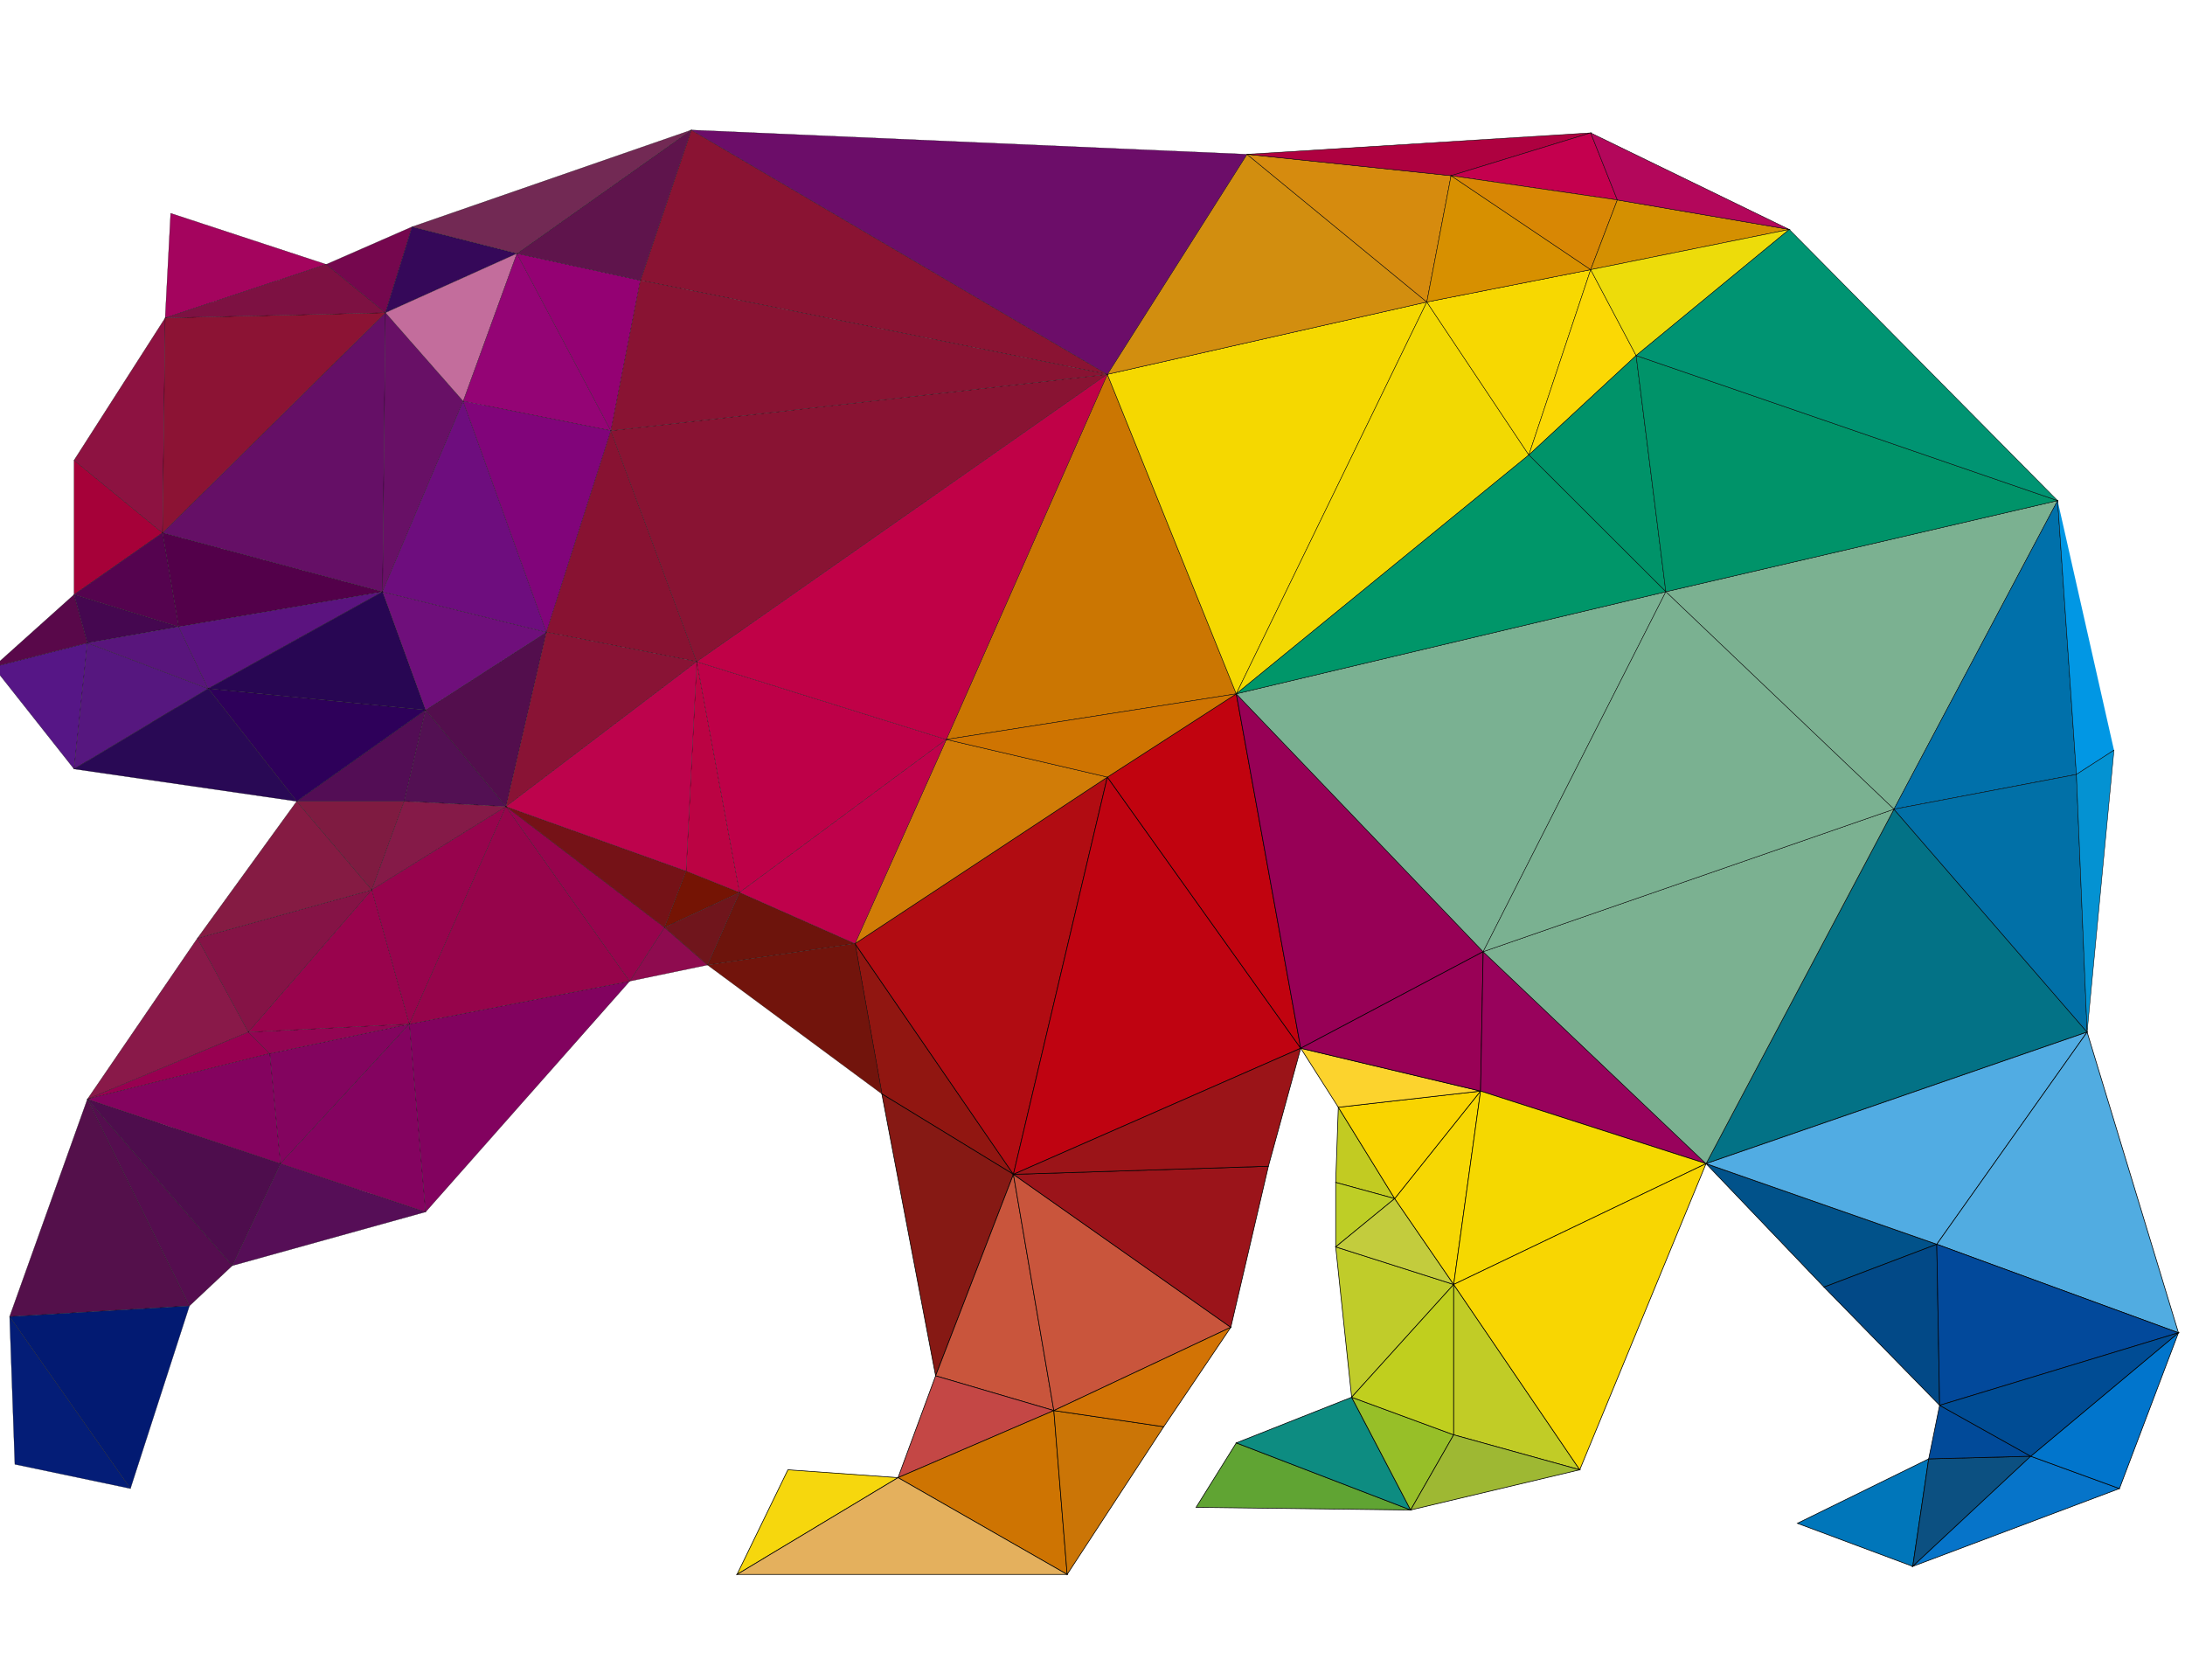 <?xml version="1.0" encoding="utf-8"?>
<!-- Generator: Adobe Illustrator 24.1.0, SVG Export Plug-In . SVG Version: 6.00 Build 0)  -->
<svg version="1.1" baseProfile="tiny" id="图层_1"
	 xmlns="http://www.w3.org/2000/svg" xmlns:xlink="http://www.w3.org/1999/xlink" x="0px" y="0px" viewBox="0 0 1000 769"
	 xml:space="preserve">
<g>
	<g>
		<polygon fill="#911611" stroke="#000000" stroke-width="0.3" stroke-miterlimit="10" points="391.3,431.8 403.6,500.6 
			463.8,537.4 		"/>
		<polygon fill="#861914" stroke="#000000" stroke-width="0.3" stroke-miterlimit="10" points="403.6,500.6 428.2,629.6 
			463.8,537.4 		"/>
		<polygon fill="#C9553C" stroke="#000000" stroke-width="0.3" stroke-miterlimit="10" points="463.8,537.4 428.2,629.6 
			482.3,645.5 		"/>
		<polygon fill="#C44745" stroke="#000000" stroke-width="0.3" stroke-miterlimit="10" points="428.2,629.6 411,676.2 482.3,645.5 
					"/>
		<polygon fill="#CE7402" stroke="#000000" stroke-width="0.3" stroke-miterlimit="10" points="482.3,645.5 411,676.2 488.4,720.5 
					"/>
		<polygon fill="#B10C12" stroke="#000000" stroke-width="0.3" stroke-miterlimit="10" points="391.3,431.8 463.8,537.4 
			506.8,355.6 		"/>
		<polygon fill="#CB7506" stroke="#000000" stroke-width="0.3" stroke-miterlimit="10" points="482.3,645.5 488.4,720.5 
			532.6,652.9 		"/>
		<polygon fill="#C9553C" stroke="#000000" stroke-width="0.3" stroke-miterlimit="10" points="463.8,537.4 482.3,645.5 
			563.3,607.4 		"/>
		<polygon fill="#D27305" stroke="#000000" stroke-width="0.3" stroke-miterlimit="10" points="482.3,645.5 532.6,652.9 
			563.3,607.4 		"/>
		<polygon fill="#F6D70D" stroke="#000000" stroke-width="0.3" stroke-miterlimit="10" points="360.6,672.6 337.3,720.5 411,676.2 
					"/>
		<polygon fill="#E4B05D" stroke="#000000" stroke-width="0.3" stroke-miterlimit="10" points="411,676.2 337.3,720.5 488.4,720.5 
					"/>
		<polygon fill="#9B141A" stroke="#000000" stroke-width="0.3" stroke-miterlimit="10" points="463.8,537.4 563.3,607.4 
			580.5,533.7 		"/>
		<polygon fill="#BF0311" stroke="#000000" stroke-width="0.3" stroke-miterlimit="10" points="506.8,355.6 463.8,537.4 
			595.3,479.7 		"/>
		<polygon fill="#9B1418" stroke="#000000" stroke-width="0.3" stroke-miterlimit="10" points="463.8,537.4 580.5,533.7 
			595.3,479.7 		"/>
		<polygon fill="#C1030F" stroke="#000000" stroke-width="0.3" stroke-miterlimit="10" points="565.8,317.5 506.8,355.6 
			595.3,479.7 		"/>
		<polygon fill="#C2CB22" stroke="#000000" stroke-width="0.3" stroke-miterlimit="10" points="612.5,506.7 611.3,541.1 
			638.3,548.5 		"/>
		<polygon fill="#BECE26" stroke="#000000" stroke-width="0.3" stroke-miterlimit="10" points="611.3,541.1 611.3,570.6 
			638.3,548.5 		"/>
		<polygon fill="#60A433" stroke="#000000" stroke-width="0.3" stroke-miterlimit="10" points="565.8,660.3 547.4,689.8 645.6,691 
					"/>
		<polygon fill="#0D8C81" stroke="#000000" stroke-width="0.3" stroke-miterlimit="10" points="618.6,639.4 565.8,660.3 645.6,691 
					"/>
		<polygon fill="#C0CC2A" stroke="#000000" stroke-width="0.3" stroke-miterlimit="10" points="611.3,570.6 618.6,639.4 
			665.3,587.8 		"/>
		<polygon fill="#C3CC3D" stroke="#000000" stroke-width="0.3" stroke-miterlimit="10" points="638.3,548.5 611.3,570.6 
			665.3,587.8 		"/>
		<polygon fill="#97BF28" stroke="#000000" stroke-width="0.3" stroke-miterlimit="10" points="618.6,639.4 645.6,691 665.3,656.6 
					"/>
		<polygon fill="#C0CF1E" stroke="#000000" stroke-width="0.3" stroke-miterlimit="10" points="665.3,587.8 618.6,639.4 
			665.3,656.6 		"/>
		<polygon fill="#F6D703" stroke="#000000" stroke-width="0.3" stroke-miterlimit="10" points="638.3,548.5 665.3,587.8 
			677.6,499.3 		"/>
		<polygon fill="#F9D400" stroke="#000000" stroke-width="0.3" stroke-miterlimit="10" points="612.5,506.7 638.3,548.5 
			677.6,499.3 		"/>
		<polygon fill="#FCD32D" stroke="#000000" stroke-width="0.3" stroke-miterlimit="10" points="595.3,479.7 612.5,506.7 
			677.6,499.3 		"/>
		<polygon fill="#970056" stroke="#000000" stroke-width="0.3" stroke-miterlimit="10" points="565.8,317.5 595.3,479.7 
			678.8,435.5 		"/>
		<polygon fill="#990156" stroke="#000000" stroke-width="0.3" stroke-miterlimit="10" points="595.3,479.7 677.6,499.3 
			678.8,435.5 		"/>
		<polygon fill="#C1CC26" stroke="#000000" stroke-width="0.3" stroke-miterlimit="10" points="665.3,587.8 665.3,656.6 723,672.6 
					"/>
		<polygon fill="#9EB833" stroke="#000000" stroke-width="0.3" stroke-miterlimit="10" points="665.3,656.6 645.6,691 723,672.6 		
			"/>
		<polygon fill="#98025C" stroke="#000000" stroke-width="0.3" stroke-miterlimit="10" points="678.8,435.5 677.6,499.3 
			780.8,532.5 		"/>
		<polygon fill="#F5D800" stroke="#000000" stroke-width="0.3" stroke-miterlimit="10" points="677.6,499.3 665.3,587.8 
			780.8,532.5 		"/>
		<polygon fill="#F8D602" stroke="#000000" stroke-width="0.3" stroke-miterlimit="10" points="665.3,587.8 723,672.6 780.8,532.5 
					"/>
		<polygon fill="#0076BA" stroke="#000000" stroke-width="0.3" stroke-miterlimit="10" points="822.6,697.1 875.4,716.8 
			882.7,667.6 		"/>
		<polygon fill="#01528A" stroke="#000000" stroke-width="0.3" stroke-miterlimit="10" points="780.8,532.5 834.8,589 886.4,569.4 
					"/>
		<polygon fill="#024987" stroke="#000000" stroke-width="0.3" stroke-miterlimit="10" points="886.4,569.4 834.8,589 887.7,643.1 
					"/>
		<polygon fill="#0C5081" stroke="#000000" stroke-width="0.3" stroke-miterlimit="10" points="882.7,667.6 875.4,716.8 
			929.4,666.4 		"/>
		<polygon fill="#014A99" stroke="#000000" stroke-width="0.3" stroke-miterlimit="10" points="887.7,643.1 882.7,667.6 
			929.4,666.4 		"/>
		<polygon fill="#037286" stroke="#000000" stroke-width="0.3" stroke-miterlimit="10" points="866.8,370.3 780.8,532.5 
			955.2,472.3 		"/>
		<polygon fill="#51ACE3" stroke="#000000" stroke-width="0.3" stroke-miterlimit="10" points="780.8,532.5 886.4,569.4 
			955.2,472.3 		"/>
		<polygon fill="#0674C9" stroke="#000000" stroke-width="0.3" stroke-miterlimit="10" points="929.4,666.4 875.4,716.8 970,681.2 
					"/>
		<polygon fill="#51ACE1" stroke="#000000" stroke-width="0.3" stroke-miterlimit="10" points="955.2,472.3 886.4,569.4 997,609.9 
					"/>
		<polygon fill="#0175CC" stroke="#000000" stroke-width="0.3" stroke-miterlimit="10" points="929.4,666.4 970,681.2 997,609.9 		
			"/>
		<polygon fill="#02499B" stroke="#000000" stroke-width="0.3" stroke-miterlimit="10" points="886.4,569.4 887.7,643.1 997,609.9 
					"/>
		<polygon fill="#004C94" stroke="#000000" stroke-width="0.3" stroke-miterlimit="10" points="887.7,643.1 929.4,666.4 997,609.9 
					"/>
	</g>
	<g>
		<polygon fill="#D17C07" stroke="#000000" stroke-width="0.2" stroke-miterlimit="10" points="433.1,338.4 391.3,431.8 
			506.8,355.6 		"/>
		<polygon fill="#CB7602" stroke="#000000" stroke-width="0.2" stroke-miterlimit="10" points="506.8,171.3 433.1,338.4 
			565.8,317.5 		"/>
		<polygon fill="#CF7401" stroke="#000000" stroke-width="0.2" stroke-miterlimit="10" points="433.1,338.4 506.8,355.6 
			565.8,317.5 		"/>
		<polygon fill="#F5D800" stroke="#000000" stroke-width="0.2" stroke-miterlimit="10" points="506.8,171.3 565.8,317.5 653,138.2 
					"/>
		<polygon fill="#D28E0F" stroke="#000000" stroke-width="0.2" stroke-miterlimit="10" points="570.7,70.6 506.8,171.3 653,138.2 		
			"/>
		<polygon fill="#D68B0E" stroke="#000000" stroke-width="0.2" stroke-miterlimit="10" points="570.7,70.6 653,138.2 664.1,80.4 		
			"/>
		<polygon fill="#F2D902" stroke="#000000" stroke-width="0.2" stroke-miterlimit="10" points="653,138.2 565.8,317.5 699.7,208.2 
					"/>
		<polygon fill="#AE0140" stroke="#000000" stroke-width="0.2" stroke-miterlimit="10" points="570.7,70.6 664.1,80.4 728,60.8 		
			"/>
		<polygon fill="#F7D801" stroke="#000000" stroke-width="0.2" stroke-miterlimit="10" points="653,138.2 699.7,208.2 728,123.4 		
			"/>
		<polygon fill="#D79000" stroke="#000000" stroke-width="0.2" stroke-miterlimit="10" points="664.1,80.4 653,138.2 728,123.4 		
			"/>
		<polygon fill="#C4004E" stroke="#000000" stroke-width="0.2" stroke-miterlimit="10" points="728,60.8 664.1,80.4 740.2,91.5 		
			"/>
		<polygon fill="#D88704" stroke="#000000" stroke-width="0.2" stroke-miterlimit="10" points="664.1,80.4 728,123.4 740.2,91.5 		
			"/>
		<polygon fill="#FBD804" stroke="#000000" stroke-width="0.2" stroke-miterlimit="10" points="728,123.4 699.7,208.2 748.8,162.7 
					"/>
		<polygon fill="#009369" stroke="#000000" stroke-width="0.2" stroke-miterlimit="10" points="748.8,162.7 699.7,208.2 
			762.4,270.8 		"/>
		<polygon fill="#7AB192" stroke="#000000" stroke-width="0.2" stroke-miterlimit="10" points="565.8,317.5 678.8,435.5 
			762.4,270.8 		"/>
		<polygon fill="#009669" stroke="#000000" stroke-width="0.2" stroke-miterlimit="10" points="699.7,208.2 565.8,317.5 
			762.4,270.8 		"/>
		<polygon fill="#D49001" stroke="#000000" stroke-width="0.2" stroke-miterlimit="10" points="740.2,91.5 728,123.4 818.9,105 		
			"/>
		<polygon fill="#EDDC0A" stroke="#000000" stroke-width="0.2" stroke-miterlimit="10" points="728,123.4 748.8,162.7 818.9,105 		
			"/>
		<polygon fill="#B3075B" stroke="#000000" stroke-width="0.2" stroke-miterlimit="10" points="728,60.8 740.2,91.5 818.9,105 		"/>
		<polygon fill="#7BB191" stroke="#000000" stroke-width="0.2" stroke-miterlimit="10" points="678.8,435.5 780.8,532.5 
			866.8,370.3 		"/>
		<polygon fill="#7BB191" stroke="#000000" stroke-width="0.2" stroke-miterlimit="10" points="762.4,270.8 866.8,370.3 
			941.7,229.1 		"/>
		<polygon fill="#009369" stroke="#000000" stroke-width="0.2" stroke-miterlimit="10" points="748.8,162.7 762.4,270.8 
			941.7,229.1 		"/>
		<polygon fill="#009472" stroke="#000000" stroke-width="0.2" stroke-miterlimit="10" points="818.9,105 748.8,162.7 941.7,229.1 
					"/>
		<polygon fill="#0070AA" stroke="#000000" stroke-width="0.2" stroke-miterlimit="10" points="941.7,229.1 866.8,370.3 
			950.3,354.4 		"/>
		<polygon fill="#0170A7" stroke="#000000" stroke-width="0.2" stroke-miterlimit="10" points="950.3,354.4 866.8,370.3 
			955.2,472.3 		"/>
		<polygon fill="#7AB191" stroke="#000000" stroke-width="0.2" stroke-miterlimit="10" points="762.4,270.8 678.8,435.5 
			866.8,370.3 		"/>
		<polyline fill="#0197E4" stroke="#000000" stroke-width="0.2" stroke-miterlimit="10" points="941.7,229.1 950.3,354.4 
			967.5,343.3 		"/>
		<polygon fill="#0492D2" stroke="#000000" stroke-width="0.2" stroke-miterlimit="10" points="950.3,354.4 955.2,472.3 
			967.5,343.3 		"/>
	</g>
	<g>
		<polygon fill="#8E0B4F" stroke="#000000" stroke-width="0.1" stroke-miterlimit="10" points="304.1,424.4 288.2,449 323.8,441.6 
					"/>
		<polygon fill="#751404" stroke="#000000" stroke-width="0.1" stroke-miterlimit="10" points="314,398.6 304.1,424.4 338.5,408.4 
					"/>
		<polygon fill="#BB0343" stroke="#000000" stroke-width="0.1" stroke-miterlimit="10" points="318.9,302.8 314,398.6 338.5,408.4 
					"/>
		<polygon fill="#6D140C" stroke="#000000" stroke-width="0.1" stroke-miterlimit="10" points="338.5,408.4 323.8,441.6 
			391.3,431.8 		"/>
		<polygon fill="#8A1333" stroke="#000000" stroke-width="0.1" stroke-miterlimit="10" points="316.4,59.5 293.1,128.3 506.8,171.3 
					"/>
		<polygon fill="#561686" stroke="#000000" stroke-width="0.1" stroke-miterlimit="10" points="-3,305.2 33.9,351.9 40,294.2 		"/>
		<polygon fill="#59084A" stroke="#000000" stroke-width="0.1" stroke-miterlimit="10" points="33.9,272.1 -3,305.2 40,294.2 		"/>
		<polygon fill="#041D77" stroke="#000000" stroke-width="0.1" stroke-miterlimit="10" points="4.4,602.5 6.8,670.1 59.7,681.2 		
			"/>
		<polygon fill="#A60139" stroke="#000000" stroke-width="0.1" stroke-miterlimit="10" points="33.9,210.6 33.9,272.1 74.4,243.8 		
			"/>
		<polygon fill="#8D1241" stroke="#000000" stroke-width="0.1" stroke-miterlimit="10" points="33.9,210.6 74.4,243.8 75.6,145.5 		
			"/>
		<polygon fill="#450750" stroke="#000000" stroke-width="0.1" stroke-miterlimit="10" points="33.9,272.1 40,294.2 81.8,286.8 		
			"/>
		<polygon fill="#55034F" stroke="#000000" stroke-width="0.1" stroke-miterlimit="10" points="74.4,243.8 33.9,272.1 81.8,286.8 		
			"/>
		<polygon fill="#54104B" stroke="#000000" stroke-width="0.1" stroke-miterlimit="10" points="40,503 4.4,602.5 86.7,597.6 		"/>
		<polygon fill="#021A72" stroke="#000000" stroke-width="0.1" stroke-miterlimit="10" points="4.4,602.5 59.7,681.2 86.7,597.6 		
			"/>
		<polygon fill="#56177F" stroke="#000000" stroke-width="0.1" stroke-miterlimit="10" points="40,294.2 33.9,351.9 95.3,315.1 		
			"/>
		<polygon fill="#59157C" stroke="#000000" stroke-width="0.1" stroke-miterlimit="10" points="81.8,286.8 40,294.2 95.3,315.1 		
			"/>
		<polygon fill="#550D4F" stroke="#000000" stroke-width="0.1" stroke-miterlimit="10" points="40,503 86.7,597.6 106.3,579.2 		"/>
		<polygon fill="#891949" stroke="#000000" stroke-width="0.1" stroke-miterlimit="10" points="90.4,429.3 40,503 113.7,472.3 		"/>
		<polygon fill="#980051" stroke="#000000" stroke-width="0.1" stroke-miterlimit="10" points="113.7,472.3 40,503 123.5,482.1 		
			"/>
		<polygon fill="#4E0D4D" stroke="#000000" stroke-width="0.1" stroke-miterlimit="10" points="40,503 106.3,579.2 128.4,532.5 		
			"/>
		<polygon fill="#84035F" stroke="#000000" stroke-width="0.1" stroke-miterlimit="10" points="123.5,482.1 40,503 128.4,532.5 		
			"/>
		<polygon fill="#290955" stroke="#000000" stroke-width="0.1" stroke-miterlimit="10" points="95.3,315.1 33.9,351.9 135.8,366.7 
					"/>
		<polygon fill="#A4045E" stroke="#000000" stroke-width="0.1" stroke-miterlimit="10" points="78.1,97.6 75.6,145.5 149.3,121 		
			"/>
		<polygon fill="#851346" stroke="#000000" stroke-width="0.1" stroke-miterlimit="10" points="90.4,429.3 113.7,472.3 170.2,407.2 
					"/>
		<polygon fill="#851B43" stroke="#000000" stroke-width="0.1" stroke-miterlimit="10" points="135.8,366.7 90.4,429.3 170.2,407.2 
					"/>
		<polygon fill="#53004A" stroke="#000000" stroke-width="0.1" stroke-miterlimit="10" points="74.4,243.8 81.8,286.8 175.1,270.8 
					"/>
		<polygon fill="#5B137F" stroke="#000000" stroke-width="0.1" stroke-miterlimit="10" points="81.8,286.8 95.3,315.1 175.1,270.8 
					"/>
		<polygon fill="#650F66" stroke="#000000" stroke-width="0.1" stroke-miterlimit="10" points="74.4,243.8 175.1,270.8 176.4,143.1 
					"/>
		<polygon fill="#8C1334" stroke="#000000" stroke-width="0.1" stroke-miterlimit="10" points="75.6,145.5 74.4,243.8 176.4,143.1 
					"/>
		<polygon fill="#7D1142" stroke="#000000" stroke-width="0.1" stroke-miterlimit="10" points="149.3,121 75.6,145.5 176.4,143.1 		
			"/>
		<polygon fill="#7F1B41" stroke="#000000" stroke-width="0.1" stroke-miterlimit="10" points="135.8,366.7 170.2,407.2 185,366.7 
					"/>
		<polygon fill="#83045F" stroke="#000000" stroke-width="0.1" stroke-miterlimit="10" points="123.5,482.1 128.4,532.5 
			187.4,468.6 		"/>
		<polygon fill="#930453" stroke="#000000" stroke-width="0.1" stroke-miterlimit="10" points="113.7,472.3 123.5,482.1 
			187.4,468.6 		"/>
		<polygon fill="#99034D" stroke="#000000" stroke-width="0.1" stroke-miterlimit="10" points="170.2,407.2 113.7,472.3 
			187.4,468.6 		"/>
		<polygon fill="#75074E" stroke="#000000" stroke-width="0.1" stroke-miterlimit="10" points="149.3,121 176.4,143.1 188.6,103.8 
					"/>
		<polygon fill="#560E57" stroke="#000000" stroke-width="0.1" stroke-miterlimit="10" points="128.4,532.5 106.3,579.2 
			194.8,554.6 		"/>
		<polygon fill="#840360" stroke="#000000" stroke-width="0.1" stroke-miterlimit="10" points="187.4,468.6 128.4,532.5 
			194.8,554.6 		"/>
		<polygon fill="#530D55" stroke="#000000" stroke-width="0.1" stroke-miterlimit="10" points="135.8,366.7 185,366.7 194.8,324.9 
					"/>
		<polygon fill="#2E005A" stroke="#000000" stroke-width="0.1" stroke-miterlimit="10" points="95.3,315.1 135.8,366.7 194.8,324.9 
					"/>
		<polygon fill="#280653" stroke="#000000" stroke-width="0.1" stroke-miterlimit="10" points="175.1,270.8 95.3,315.1 194.8,324.9 
					"/>
		<polygon fill="#681066" stroke="#000000" stroke-width="0.1" stroke-miterlimit="10" points="176.4,143.1 175.1,270.8 212,183.6 
					"/>
		<polygon fill="#531053" stroke="#000000" stroke-width="0.1" stroke-miterlimit="10" points="194.8,324.9 185,366.7 231.6,369.1 
					"/>
		<polygon fill="#851A48" stroke="#000000" stroke-width="0.1" stroke-miterlimit="10" points="185,366.7 170.2,407.2 231.6,369.1 
					"/>
		<polygon fill="#97034D" stroke="#000000" stroke-width="0.1" stroke-miterlimit="10" points="170.2,407.2 187.4,468.6 
			231.6,369.1 		"/>
		<polygon fill="#350859" stroke="#000000" stroke-width="0.1" stroke-miterlimit="10" points="188.6,103.8 176.4,143.1 236.6,116 
					"/>
		<polygon fill="#C36D9C" stroke="#000000" stroke-width="0.1" stroke-miterlimit="10" points="176.4,143.1 212,183.6 236.6,116 		
			"/>
		<polygon fill="#530E4D" stroke="#000000" stroke-width="0.1" stroke-miterlimit="10" points="194.8,324.9 231.6,369.1 
			250.1,289.3 		"/>
		<polygon fill="#6F0F7B" stroke="#000000" stroke-width="0.1" stroke-miterlimit="10" points="175.1,270.8 194.8,324.9 
			250.1,289.3 		"/>
		<polygon fill="#6E0D7E" stroke="#000000" stroke-width="0.1" stroke-miterlimit="10" points="212,183.6 175.1,270.8 250.1,289.3 
					"/>
		<polygon fill="#940475" stroke="#000000" stroke-width="0.1" stroke-miterlimit="10" points="236.6,116 212,183.6 279.6,197.1 		
			"/>
		<polygon fill="#81047A" stroke="#000000" stroke-width="0.1" stroke-miterlimit="10" points="212,183.6 250.1,289.3 279.6,197.1 
					"/>
		<polygon fill="#82025F" stroke="#000000" stroke-width="0.1" stroke-miterlimit="10" points="187.4,468.6 194.8,554.6 288.2,449 
					"/>
		<polygon fill="#96044B" stroke="#000000" stroke-width="0.1" stroke-miterlimit="10" points="231.6,369.1 187.4,468.6 288.2,449 
					"/>
		<polygon fill="#940173" stroke="#000000" stroke-width="0.1" stroke-miterlimit="10" points="236.6,116 279.6,197.1 293.1,128.3 
					"/>
		<polygon fill="#97034D" stroke="#000000" stroke-width="0.1" stroke-miterlimit="10" points="231.6,369.1 288.2,449 304.1,424.4 
					"/>
		<polygon fill="#751217" stroke="#000000" stroke-width="0.1" stroke-miterlimit="10" points="231.6,369.1 304.1,424.4 314,398.6 
					"/>
		<polygon fill="#5F144C" stroke="#000000" stroke-width="0.1" stroke-miterlimit="10" points="236.6,116 293.1,128.3 316.4,59.5 		
			"/>
		<polygon fill="#722954" stroke="#000000" stroke-width="0.1" stroke-miterlimit="10" points="188.6,103.8 236.6,116 316.4,59.5 		
			"/>
		<polygon fill="#881232" stroke="#000000" stroke-width="0.1" stroke-miterlimit="10" points="279.6,197.1 250.1,289.3 
			318.9,302.8 		"/>
		<polygon fill="#891335" stroke="#000000" stroke-width="0.1" stroke-miterlimit="10" points="250.1,289.3 231.6,369.1 
			318.9,302.8 		"/>
		<polygon fill="#BD034C" stroke="#000000" stroke-width="0.1" stroke-miterlimit="10" points="231.6,369.1 314,398.6 318.9,302.8 
					"/>
		<polygon fill="#70151C" stroke="#000000" stroke-width="0.1" stroke-miterlimit="10" points="304.1,424.4 323.8,441.6 
			338.5,408.4 		"/>
		<polygon fill="#72140C" stroke="#000000" stroke-width="0.1" stroke-miterlimit="10" points="391.3,431.8 323.8,441.6 
			403.6,500.6 		"/>
		<polygon fill="#BE0048" stroke="#000000" stroke-width="0.1" stroke-miterlimit="10" points="318.9,302.8 338.5,408.4 
			433.1,338.4 		"/>
		<polygon fill="#BF014B" stroke="#000000" stroke-width="0.1" stroke-miterlimit="10" points="338.5,408.4 391.3,431.8 
			433.1,338.4 		"/>
		<polygon fill="#891333" stroke="#000000" stroke-width="0.1" stroke-miterlimit="10" points="279.6,197.1 318.9,302.8 
			506.8,171.3 		"/>
		<polygon fill="#C00147" stroke="#000000" stroke-width="0.1" stroke-miterlimit="10" points="318.9,302.8 433.1,338.4 
			506.8,171.3 		"/>
		<polygon fill="#891333" stroke="#000000" stroke-width="0.1" stroke-miterlimit="10" points="293.1,128.3 279.6,197.1 
			506.8,171.3 		"/>
		<polygon fill="#6C0D69" stroke="#000000" stroke-width="0.1" stroke-miterlimit="10" points="316.4,59.5 506.8,171.3 570.7,70.6 
					"/>
	</g>
</g>
</svg>
